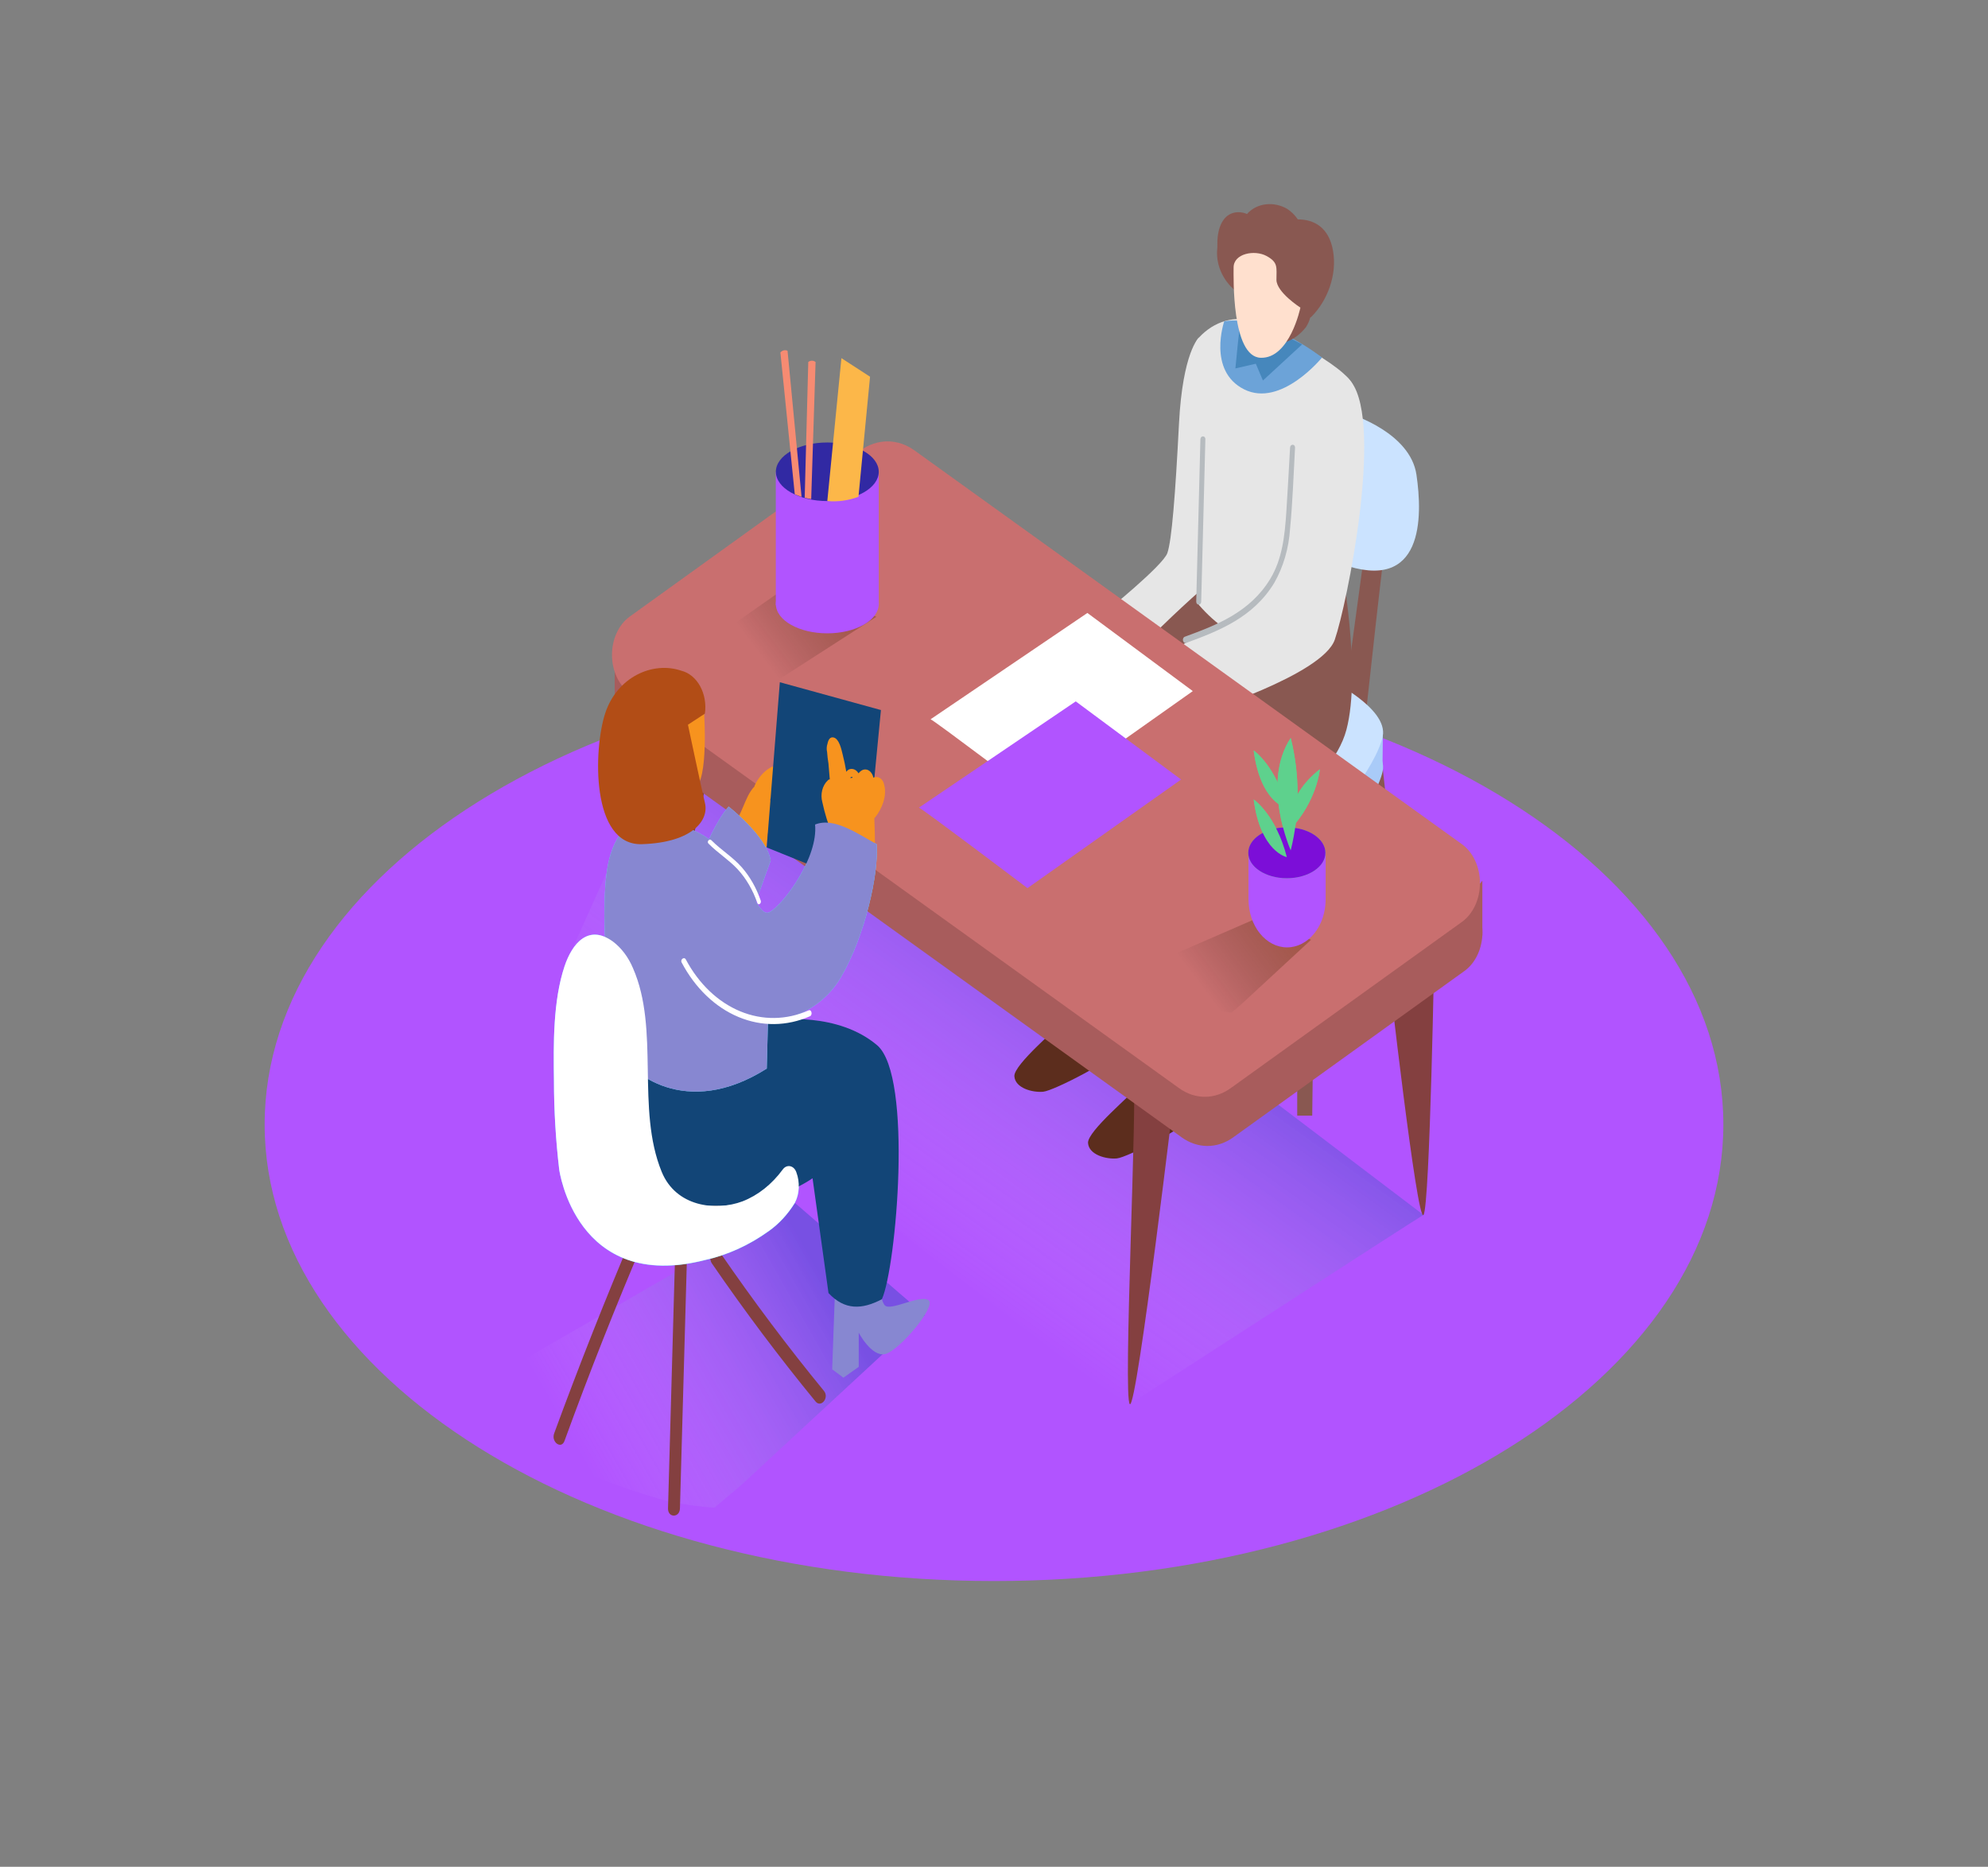 <svg width="509" height="478" viewBox="0 0 509 478" fill="none" xmlns="http://www.w3.org/2000/svg">
<rect x="0" y="0" width="509" height="478" fill="#808080" stroke="none"/>
<g id="imageHome">
<path id="Vector" d="M254.5 404.83C357.633 404.83 441.239 352.492 441.239 287.929C441.239 223.367 357.633 171.029 254.5 171.029C151.367 171.029 67.761 223.367 67.761 287.929C67.761 352.492 151.367 404.83 254.5 404.83Z" fill="#B154FF"/>
<path id="Vector_2" opacity="0.32" d="M289.29 359.5C289.405 359.5 364.368 310.983 364.457 311.078L241.52 217.738L171.889 186.678L144.543 247.387C160.895 259.612 271.857 349.876 289.29 359.5Z" fill="url(#paint0_linear_64_461)"/>
<path id="Vector_3" opacity="0.32" d="M151.529 377.86C157.892 380.286 164.254 382.617 170.833 384.329C174.83 385.214 178.868 385.791 182.922 386.057L189.717 380.318L236.799 336.748L203.549 308.034L115.747 358.77C126.219 368.41 139.211 373.151 151.529 377.86Z" fill="url(#paint1_linear_64_461)"/>
<path id="Vector_4" d="M196.779 290.45C192.046 286.328 186.472 284.108 180.453 285.694C174.091 287.454 168.492 292.48 161.951 293.701C160.92 293.891 156.798 293.558 156.161 294.303C137.977 315.787 188.801 313.52 188.801 313.52C193.738 308.493 198.383 303.531 203.282 298.441C201.806 294.287 199.312 292.67 196.779 290.45Z" fill="#F8997C"/>
<path id="Vector_5" d="M172.844 321.542L171.037 386.232C170.973 388.689 174.027 388.689 174.091 386.232L175.898 321.542C175.974 319.085 172.92 319.085 172.844 321.542Z" fill="#844040"/>
<path id="Vector_6" d="M210.968 356.154C201.712 344.865 192.869 333.085 184.436 320.813C183.164 318.942 181 321.653 182.273 323.508C190.697 335.77 199.541 347.55 208.805 358.85C210.204 360.562 212.38 357.914 210.968 356.154Z" fill="#844040"/>
<path id="Vector_7" d="M162.244 315.549C155.058 332.461 148.272 349.622 141.884 367.031C141.069 369.251 143.716 371.185 144.531 368.95C150.876 351.53 157.663 334.369 164.891 317.468C165.807 315.311 163.16 313.377 162.244 315.549Z" fill="#844040"/>
<path id="Vector_8" d="M202.429 296.507C199.366 301.733 195.054 305.617 190.112 307.606C183.164 310.206 173.06 308.969 169.408 300.058C162.766 283.839 169.001 263.591 161.989 247.736C161.172 245.733 160.026 243.967 158.625 242.552C157.224 241.137 155.6 240.105 153.858 239.523C149.315 238.302 146.223 242.504 144.543 247.451C141.591 256.298 141.693 267.317 141.833 276.751C141.84 284.371 142.291 291.981 143.182 299.519C143.182 299.519 147.432 331.135 180.568 322.652C186.296 321.375 191.803 318.87 196.843 315.248C199.417 313.426 201.675 310.984 203.486 308.065C205.522 304.45 204.185 300.138 202.429 296.507Z" fill="#68E1FD"/>
<path id="Vector_9" d="M306.952 86.441C306.952 86.441 302.804 90.119 301.862 108.496C300.921 126.872 300.005 138.383 298.885 141.617C297.765 144.852 282.75 156.949 282.75 156.949L290.155 167.747L312.768 150.607" fill="#E6E6E6"/>
<path id="Vector_10" d="M332.135 221.02L332.135 285.662L335.978 285.662L336.805 219.355" fill="#895851"/>
<path id="Vector_11" d="M353.971 196.175L361.657 266.445L357.814 266.445L349.785 198.775" fill="#895851"/>
<path id="Vector_12" d="M276.425 245.342C276.425 245.342 272.849 259.961 272.048 261.451C271.246 262.941 259.526 272.55 259.717 275.578C259.908 278.606 264.336 279.795 267.098 279.542C269.859 279.288 285.765 271.028 286.758 268.602C287.75 266.176 287.75 245.358 287.75 245.358L276.425 245.342Z" fill="#5C2D1D"/>
<path id="Vector_13" d="M295.284 262.418C295.284 262.418 291.708 277.037 290.906 278.527C290.105 280.018 278.385 289.626 278.576 292.654C278.767 295.682 283.195 296.872 285.956 296.618C288.717 296.364 304.624 288.104 305.616 285.678C306.609 283.252 306.609 262.434 306.609 262.434L295.284 262.418Z" fill="#5C2D1D"/>
<path id="Vector_14" d="M356.058 129.361C355.04 132.913 349.288 186.82 349.288 186.82L343.511 184.41L351.045 129.076" fill="#895851"/>
<path id="Vector_15" d="M353.971 196.175L354.073 187.486L347.914 190.118L349.785 198.775" fill="#A9CBF8"/>
<path id="Vector_16" d="M340.025 182.73C340.025 182.73 355.511 190.134 354.022 197.428C352.533 204.721 340.05 222.574 332.122 221.036C324.195 219.498 314.536 210.904 314.536 210.904" fill="#A9CBF8"/>
<path id="Vector_17" d="M340.025 173.851C340.025 173.851 355.511 181.255 354.022 188.549C352.533 195.842 340.05 213.632 332.122 212.157C324.195 210.683 314.536 202.026 314.536 202.026" fill="#CBE3FF"/>
<path id="Vector_18" d="M346.12 106.165C346.12 106.165 361.085 110.81 362.662 121.544C364.24 132.278 364.622 152.066 343.371 144.376C322.121 136.686 332.122 116.82 332.122 116.82" fill="#CBE3FF"/>
<path id="Vector_19" d="M309.93 148.911C309.93 148.911 279.301 175.103 275.344 188.438C271.386 201.772 268.803 254.316 268.803 254.316C268.803 254.316 279.517 262.608 291.988 257.725L301.379 198.189C301.379 198.189 323.648 186.329 327.567 171.52C331.486 156.711 326.205 129.044 326.205 129.044" fill="#895851"/>
<path id="Vector_20" d="M327.032 164.243C327.032 164.243 296.492 190.435 292.51 203.77C288.527 217.104 285.969 269.648 285.969 269.648C285.969 269.648 296.683 277.94 309.154 273.057L318.545 213.521C318.545 213.521 340.814 201.661 344.733 186.852C348.652 172.043 343.371 144.376 343.371 144.376" fill="#895851"/>
<path id="Vector_21" d="M339.261 164.798C344.491 148.942 349.212 102.962 346.056 97.968C342.353 92.038 321.306 82.366 321.306 82.366C318.828 81.527 316.222 81.462 313.719 82.175C311.215 82.888 308.891 84.359 306.952 86.457C301.862 91.864 305.438 133.832 306.952 154.888C315.873 165.162 326.422 167.652 339.261 164.798Z" fill="#E6E6E6"/>
<path id="Vector_22" d="M317.311 169.538C311.801 176.404 305.858 182.999 300.768 190.309C296.314 196.651 294.558 204.705 292.828 212.696C288.794 231.294 287 250.479 285.193 269.569C285.078 270.726 286.542 270.711 286.643 269.569C288.361 251.209 290.105 232.769 293.846 214.837C295.691 206.053 297.523 197.301 302.575 190.467C307.627 183.634 313.06 177.339 318.303 170.807C318.397 170.634 318.441 170.427 318.426 170.219C318.412 170.011 318.34 169.816 318.223 169.667C318.106 169.518 317.952 169.423 317.785 169.4C317.619 169.376 317.451 169.425 317.311 169.538Z" fill="#5C2D1D"/>
<path id="Vector_23" d="M305.642 167.398C305.642 167.398 290.779 171.853 291.275 173.518C291.771 175.183 296.645 173.518 296.645 173.518C296.645 173.518 286.681 178.702 288.717 183.84C289.99 187.169 299.496 184.902 302.066 183.84C304.636 182.777 311.635 174.326 311.635 174.326L305.642 167.398Z" fill="#FFD8C6"/>
<path id="Vector_24" d="M332.122 116.82C332.122 116.82 328.928 145.644 326.498 149.529C324.068 153.413 298.885 167.239 298.885 167.239C298.885 167.239 307.105 171.837 306.914 182.714C306.914 182.714 338.625 172.852 341.755 163.783C344.886 154.714 354.149 108.987 346.056 97.888C337.963 86.79 332.122 116.82 332.122 116.82Z" fill="#E6E6E6"/>
<path id="Vector_25" d="M313.455 82.255C313.455 82.255 309.077 94.939 318.545 99.696C328.012 104.452 338.485 91.546 338.485 91.546C338.485 91.546 324.411 80.448 313.455 82.255Z" fill="#6CA3D8"/>
<path id="Vector_26" d="M329.768 86.314L333.395 88.185L323.355 97.429L321.535 93.132L316.305 94.337C316.305 94.337 317.374 83.016 317.578 82.763C317.781 82.509 329.768 86.314 329.768 86.314Z" fill="#4687BC"/>
<path id="Vector_27" d="M341.285 64.101C340.228 58.266 336.5 56.173 332.288 56.173C331.531 55.071 330.611 54.161 329.578 53.494C326.371 51.591 321.943 51.797 319.27 54.794C318.204 54.333 317.061 54.218 315.949 54.461C312.641 55.238 311.584 59.218 311.686 62.88C311.686 63.023 311.686 63.166 311.686 63.324C310.935 69.666 315.364 73.567 315.364 73.567L329.361 87.535C331.262 86.828 332.988 85.529 334.375 83.761C334.849 83.046 335.215 82.229 335.456 81.352C335.591 81.261 335.719 81.155 335.838 81.034C339.758 77.086 342.443 70.491 341.285 64.101Z" fill="#895851"/>
<path id="Vector_28" d="M315.847 68.556C315.847 70.744 315.3 91.356 322.77 91.61C330.239 91.864 332.95 78.767 332.95 78.767C332.95 78.767 326.816 74.835 326.816 71.648C326.816 68.461 327.312 67.193 324.271 65.544C321.23 63.895 315.784 64.894 315.847 68.556Z" fill="#FFE0CE"/>
<path id="Vector_29" d="M367.282 240.871C367.282 240.871 366.124 309.159 364.457 311.11C362.79 313.06 355.447 248.164 355.447 248.164" fill="#844040"/>
<path id="Vector_30" d="M173.696 181.24C173.696 181.24 156.543 273.517 159.495 275.959C162.447 278.4 183.482 189.738 183.482 189.738" fill="#844040"/>
<path id="Vector_31" d="M290.194 275.784C291.326 279.827 287.432 358.469 289.29 359.547C291.148 360.626 301.074 276.672 301.074 276.672" fill="#844040"/>
<path id="Vector_32" d="M379.536 225.491L379.536 239.539L375.731 239.539L374.42 231.802" fill="#A85C5C"/>
<path id="Vector_33" d="M157.383 180.986L157.383 167.192L162.04 174.834L157.383 180.986Z" fill="#A85C5C"/>
<path id="Vector_34" d="M161.887 170.426L220.995 127.902C223.09 126.395 225.467 125.602 227.886 125.602C230.305 125.602 232.681 126.395 234.776 127.902L374.955 228.742C376.355 229.749 377.518 231.198 378.327 232.943C379.136 234.688 379.561 236.668 379.561 238.683C379.561 240.698 379.136 242.677 378.327 244.422C377.518 246.167 376.355 247.617 374.955 248.624L315.745 291.227C313.741 292.669 311.468 293.428 309.154 293.428C306.84 293.428 304.566 292.669 302.562 291.227L161.887 190.023C160.508 189.029 159.363 187.6 158.567 185.88C157.771 184.16 157.352 182.21 157.352 180.225C157.352 178.239 157.771 176.289 158.567 174.569C159.363 172.849 160.508 171.42 161.887 170.426Z" fill="#A85C5C"/>
<path id="Vector_35" d="M161.226 157.885L220.333 115.329C222.431 113.816 224.813 113.02 227.237 113.02C229.661 113.02 232.042 113.816 234.14 115.329L374.319 216.168C375.719 217.176 376.882 218.625 377.691 220.37C378.499 222.115 378.925 224.095 378.925 226.11C378.925 228.125 378.499 230.104 377.691 231.849C376.882 233.594 375.719 235.043 374.319 236.051L315.084 278.638C313.08 280.08 310.806 280.839 308.492 280.839C306.178 280.839 303.905 280.08 301.901 278.638L161.226 177.482C159.847 176.487 158.702 175.059 157.906 173.339C157.109 171.619 156.69 169.669 156.69 167.683C156.69 165.698 157.109 163.747 157.906 162.028C158.702 160.308 159.847 158.879 161.226 157.885Z" fill="#C96F6F"/>
<path id="Vector_36" d="M238.263 184.173C239.166 184.458 266.054 204.784 266.054 204.784L305.4 176.959L278.41 156.949L238.263 184.173Z" fill="white"/>
<path id="Vector_37" d="M235.285 206.798C236.189 207.084 263.077 227.41 263.077 227.41L302.397 199.6L275.433 179.591L235.285 206.798Z" fill="#B154FF"/>
<path id="Vector_38" d="M225.372 326.838C225.372 326.838 225.105 332.609 226.53 334.226C227.956 335.844 235.692 331.357 237.754 332.942C239.815 334.528 229.992 346.102 226.53 346.736C223.069 347.37 219.863 341.234 219.863 341.234L219.863 349.987L215.943 352.761L213.067 350.621L213.92 326.838L225.372 326.838Z" fill="#8787D1"/>
<path id="Vector_39" d="M212.126 331.087C216.249 335.511 220.677 335.368 225.792 332.673C229.47 324.618 233.796 275.594 224.609 267.666C214.734 259.247 199.299 260.753 196.716 261.673L158.897 269.395C155.996 275.546 163.682 307.764 180.53 308.668C197.377 309.572 208.041 301.692 208.041 301.692L212.126 331.087Z" fill="#124577"/>
<path id="Vector_40" d="M197.428 196.445C195.638 197.414 194.151 199.084 193.191 201.201L193.191 201.36C190.531 204.071 190.112 209.018 187.287 211.46C187.287 211.555 184.627 213.885 184.602 213.981C184.576 214.076 184.856 209.446 184.843 209.478C183.927 212.649 183.024 215.82 182.298 218.991C182.425 219.088 182.562 219.163 182.706 219.213L182.413 219.387L182.158 219.577C182.124 219.738 182.06 219.886 181.972 220.009C181.883 220.133 181.773 220.23 181.649 220.291C181.541 220.757 181.544 221.251 181.657 221.715C181.77 222.179 181.988 222.593 182.286 222.905C182.584 223.217 182.948 223.415 183.334 223.474C183.72 223.534 184.112 223.452 184.462 223.24L193.013 218.039C194.151 217.735 195.269 217.327 196.36 216.819C196.36 215.709 196.499 214.599 196.589 213.489C197.263 212.191 197.669 210.705 197.769 209.163C197.869 207.622 197.66 206.074 197.161 204.658C197.205 204.586 197.256 204.522 197.314 204.467L197.314 204.356C198.021 203.739 198.622 202.953 199.083 202.044C199.544 201.135 199.855 200.121 199.999 199.061C200.012 197.586 198.79 195.668 197.428 196.445Z" fill="#F7931E"/>
<path id="Vector_41" d="M186.549 206.529C186.549 206.529 196.296 214.076 197.314 220.354C197.314 220.354 190.468 238.889 190.951 239.618C198.688 252.192 175.49 231.691 175.49 231.691C175.49 231.691 180.161 214.06 186.549 206.529Z" fill="#68E1FD"/>
<path id="Vector_42" d="M208.69 211.126C209.492 219.514 200.902 231.199 197.237 233.451C192.275 236.542 190.341 210.825 168.53 210.936C167.117 210.936 160.042 207.178 156.327 218.769C152.611 230.359 156.327 263.576 158.808 269.363C160.997 274.468 175.541 286.803 196.321 273.612L196.627 261.641C196.627 261.641 208.881 261.308 215.383 250.083C221.44 239.602 225.029 223.874 224.456 216.153C219.633 213.505 213.564 209.16 208.69 211.126Z" fill="#68E1FD"/>
<path id="Vector_43" d="M186.549 206.529C186.549 206.529 196.296 214.076 197.314 220.354C197.314 220.354 190.468 238.889 190.951 239.618C198.688 252.192 175.49 231.691 175.49 231.691C175.49 231.691 180.161 214.06 186.549 206.529Z" fill="#8787D1"/>
<path id="Vector_44" d="M199.668 174.691L225.551 181.81L221.186 227.045L196.296 216.993" fill="#124577"/>
<path id="Vector_45" d="M226.378 200.948C226.312 200.587 226.185 200.248 226.004 199.955C225.824 199.661 225.595 199.42 225.333 199.247C225.071 199.074 224.782 198.973 224.485 198.952C224.189 198.931 223.893 198.989 223.616 199.124C223.487 198.493 223.191 197.935 222.777 197.539C222.44 197.224 222.035 197.044 221.615 197.022C221.195 196.999 220.779 197.135 220.422 197.412C220.198 197.571 219.996 197.775 219.824 198.014L219.697 197.84C219.414 197.424 219.036 197.124 218.614 196.98C218.192 196.836 217.744 196.854 217.33 197.031C217.085 197.171 216.864 197.371 216.681 197.618C216.441 196.139 216.135 194.678 215.765 193.242C215.421 191.799 214.849 189.151 213.424 188.834C212.495 188.628 212.062 189.468 211.871 190.42C211.636 191.101 211.6 191.865 211.769 192.576C211.835 193.551 211.949 194.52 212.113 195.477C212.24 196.841 212.355 198.205 212.457 199.568C212.267 199.566 212.084 199.658 211.948 199.822C211.269 200.446 210.767 201.324 210.515 202.327C210.263 203.331 210.275 204.408 210.548 205.403C211.164 208.259 212.017 211.027 213.093 213.663C213.136 213.78 213.198 213.884 213.275 213.97C213.352 214.055 213.442 214.12 213.54 214.16C213.638 214.2 213.741 214.215 213.844 214.203C213.946 214.191 214.046 214.153 214.136 214.092L214.251 214.599C214.293 214.829 214.399 215.032 214.551 215.174C214.702 215.316 214.888 215.386 215.077 215.373C215.266 215.359 215.445 215.263 215.583 215.101C215.72 214.939 215.807 214.722 215.829 214.488L215.829 214.298C215.908 214.377 215.998 214.437 216.096 214.472L216.16 215.582C216.16 216.597 217.432 216.597 217.699 215.756L217.776 216.565C217.877 217.691 219.303 217.564 219.354 216.454L219.354 215.55C219.487 215.543 219.618 215.5 219.737 215.423C219.855 215.346 219.959 215.238 220.041 215.106C220.178 215.328 220.378 215.475 220.601 215.518C220.708 215.627 220.837 215.696 220.974 215.718C221.111 215.74 221.251 215.715 221.377 215.645L221.377 215.883C221.445 216.151 221.591 216.376 221.787 216.515C221.983 216.653 222.214 216.694 222.433 216.628C222.433 216.739 222.433 216.85 222.433 216.961C222.433 218.23 224.049 218.404 224.024 217.12C224.024 214.572 223.968 212.025 223.858 209.478C223.945 209.423 224.023 209.347 224.087 209.256C225.754 207.21 227.179 203.786 226.378 200.948ZM217.827 199.029C217.891 198.975 217.965 198.94 218.042 198.927C218.119 198.913 218.198 198.921 218.272 198.95C218.23 199.024 218.196 199.104 218.17 199.188L217.687 199.188C217.724 199.11 217.771 199.04 217.827 198.981L217.827 199.029Z" fill="#F7931E"/>
<path id="Vector_46" d="M180.161 180.336C180.161 180.621 181.509 197.602 178.455 201.344C175.401 205.086 167.296 203.548 165.285 199.457C163.274 195.366 160.806 189.944 162.956 183.602C165.107 177.26 179.804 176.15 180.161 180.336Z" fill="#F7931E"/>
<path id="Vector_47" d="M175.809 191.434C175.913 191.137 175.947 190.809 175.906 190.489C175.866 190.169 175.752 189.869 175.58 189.627C174.644 188.183 173.343 187.178 171.889 186.773C171.231 186.578 170.537 186.692 169.941 187.093C169.346 187.493 168.889 188.152 168.657 188.945C167.728 192.798 172.742 193.94 174.791 194.257C175.151 194.253 175.495 194.072 175.75 193.755C176.004 193.438 176.149 193.009 176.152 192.56C176.161 192.143 176.038 191.739 175.809 191.434Z" fill="#FFE8E6"/>
<path id="Vector_48" d="M208.69 211.126C209.492 219.514 200.902 231.199 197.237 233.451C192.275 236.542 190.341 210.825 168.53 210.936C167.117 210.936 160.042 207.178 156.327 218.769C152.611 230.359 156.327 263.576 158.808 269.363C160.997 274.468 175.541 286.803 196.321 273.612L196.627 261.641C196.627 261.641 208.881 261.308 215.383 250.083C221.44 239.602 225.029 223.874 224.456 216.153C219.633 213.505 213.564 209.16 208.69 211.126Z" fill="#8787D1"/>
<path id="Vector_49" d="M207.036 258.708C201.383 261.224 195.216 261.309 189.52 258.949C183.823 256.59 178.925 251.923 175.605 245.691C175.172 244.866 174.091 245.691 174.536 246.468C177.995 253.008 183.114 257.915 189.075 260.404C195.036 262.893 201.494 262.821 207.417 260.198C208.105 259.865 207.786 258.375 207.036 258.708Z" fill="white"/>
<path id="Vector_50" d="M194.769 230.581C193.656 227.355 192.008 224.459 189.933 222.082C187.554 219.387 184.614 217.659 182.133 215.138C181.637 214.63 180.86 215.518 181.42 216.026C183.762 218.404 186.51 220.069 188.814 222.526C191.017 224.905 192.757 227.876 193.904 231.215C194.158 231.96 195.023 231.326 194.769 230.581Z" fill="white"/>
<path id="Vector_51" d="M180.479 182.73L176.139 185.568C176.139 185.568 179.499 201.423 180.504 205.672C181.509 209.922 177.476 215.725 164.369 216.153C151.262 216.581 151.924 191.862 154.952 182.635C157.981 173.407 167.054 169.221 174.447 171.742C176.406 172.227 178.135 173.648 179.262 175.703C180.39 177.757 180.827 180.279 180.479 182.73Z" fill="#B24D16"/>
<path id="Vector_52" d="M203.905 300.201C203.772 299.792 203.558 299.432 203.283 299.155C203.008 298.878 202.68 298.692 202.331 298.616C201.983 298.54 201.624 298.576 201.29 298.72C200.955 298.864 200.655 299.112 200.419 299.44C197.626 303.247 194.074 306.064 190.124 307.605C183.176 310.206 173.073 308.969 169.421 300.058C162.804 283.902 168.975 263.686 162.078 247.926C160.89 245.089 159.098 242.714 156.899 241.061C150.677 236.59 146.528 241.489 144.543 247.403C141.591 256.25 141.693 267.27 141.833 276.704C141.84 284.324 142.291 291.933 143.182 299.472C143.182 299.472 147.432 331.087 180.568 322.605C186.296 321.328 191.803 318.823 196.843 315.2C199.417 313.378 201.675 310.936 203.486 308.018C204.079 306.865 204.429 305.543 204.502 304.177C204.576 302.81 204.37 301.442 203.905 300.201Z" fill="white"/>
<path id="Vector_53" d="M330.303 114.632C329.997 120.118 329.705 125.619 329.348 131.105C328.941 137.241 328.292 143.171 325.238 148.213C320.008 156.854 311.33 160.104 303.351 163.038C303.268 163.066 303.189 163.114 303.121 163.18C303.052 163.246 302.995 163.328 302.952 163.421C302.865 163.61 302.841 163.834 302.887 164.044C302.932 164.255 303.043 164.434 303.195 164.542C303.346 164.651 303.526 164.68 303.695 164.623C311.928 161.595 320.848 158.17 326.256 149.244C328.584 145.17 329.982 140.387 330.303 135.402C330.965 128.537 331.194 121.576 331.575 114.679C331.626 113.617 330.354 113.617 330.303 114.632Z" fill="#B6BBBF"/>
<path id="Vector_54" d="M307.347 112.491L306.278 154.048C306.278 155.062 307.55 155.062 307.55 154.048L308.619 112.491C308.645 111.476 307.372 111.476 307.347 112.491Z" fill="#B6BBBF"/>
<path id="Vector_55" opacity="0.32" d="M303.453 256.187C305.858 257.107 308.276 258.01 310.757 258.629C312.268 258.962 313.794 259.179 315.326 259.279L317.871 257.107L335.686 240.633L322.082 235.004L289.914 248.973C293.948 252.62 298.796 254.411 303.453 256.187Z" fill="url(#paint2_linear_64_461)"/>
<path id="Vector_56" d="M328.572 222.733C325.308 222.54 322.182 221.032 319.665 218.436L319.665 230.28C319.665 233.543 320.705 236.672 322.557 238.98C324.409 241.287 326.92 242.583 329.539 242.583C332.158 242.583 334.67 241.287 336.522 238.98C338.374 236.672 339.414 233.543 339.414 230.28L339.414 218.23C335.94 219.974 332.122 223.145 328.572 222.733Z" fill="#B154FF"/>
<path id="Vector_57" d="M329.476 224.873C334.929 224.873 339.35 221.956 339.35 218.357C339.35 214.758 334.929 211.84 329.476 211.84C324.022 211.84 319.601 214.758 319.601 218.357C319.601 221.956 324.022 224.873 329.476 224.873Z" fill="#5ED18D"/>
<path id="Vector_58" d="M329.476 219.466C329.476 219.466 322.77 218.23 320.988 204.705C320.988 204.705 326.714 208.637 329.476 219.466Z" fill="#5ED18D"/>
<path id="Vector_59" d="M330.468 217.738C330.468 217.738 322.833 200.519 330.468 188.961C332.818 198.33 332.818 208.369 330.468 217.738Z" fill="#5ED18D"/>
<path id="Vector_60" d="M329.476 206.925C329.476 206.925 322.77 205.688 320.988 192.164C320.988 192.164 326.714 196.096 329.476 206.925Z" fill="#5ED18D"/>
<path id="Vector_61" d="M330.29 212.442C330.29 212.442 328.61 204.261 337.925 196.984C337.938 196.984 337.212 205.086 330.29 212.442Z" fill="#5ED18D"/>
<path id="Vector_62" d="M329.476 224.873C334.929 224.873 339.35 221.956 339.35 218.357C339.35 214.758 334.929 211.84 329.476 211.84C324.022 211.84 319.601 214.758 319.601 218.357C319.601 221.956 324.022 224.873 329.476 224.873Z" fill="#7C0ED8"/>
<path id="Vector_63" d="M329.476 219.466C329.476 219.466 322.77 218.23 320.988 204.705C320.988 204.705 326.714 208.637 329.476 219.466Z" fill="#5ED18D"/>
<path id="Vector_64" d="M330.468 217.738C330.468 217.738 322.833 200.519 330.468 188.961C332.818 198.33 332.818 208.369 330.468 217.738Z" fill="#5ED18D"/>
<path id="Vector_65" d="M329.476 206.925C329.476 206.925 322.77 205.688 320.988 192.164C320.988 192.164 326.714 196.096 329.476 206.925Z" fill="#5ED18D"/>
<path id="Vector_66" d="M330.29 212.442C330.29 212.442 328.61 204.261 337.925 196.984C337.938 196.984 337.212 205.086 330.29 212.442Z" fill="#5ED18D"/>
<path id="Vector_67" opacity="0.32" d="M192.148 173.47C194.553 174.39 196.97 175.294 199.452 175.912C200.966 176.293 194.743 176.419 196.27 176.562L198.625 174.501L224.367 157.932L205 147.769L178.608 166.272C182.527 169.903 187.439 171.695 192.148 173.47Z" fill="url(#paint3_linear_64_461)"/>
<path id="Vector_68" d="M198.637 120.799L198.637 154.967C198.637 154.967 224.991 156.791 224.991 154.967L224.991 120.799" fill="#B154FF"/>
<path id="Vector_69" d="M211.82 162.166C219.094 162.166 224.991 158.808 224.991 154.666C224.991 150.524 219.094 147.167 211.82 147.167C204.546 147.167 198.65 150.524 198.65 154.666C198.65 158.808 204.546 162.166 211.82 162.166Z" fill="#B154FF"/>
<path id="Vector_70" d="M211.82 128.299C219.094 128.299 224.991 124.941 224.991 120.799C224.991 116.657 219.094 113.3 211.82 113.3C204.546 113.3 198.65 116.657 198.65 120.799C198.65 124.941 204.546 128.299 211.82 128.299Z" fill="#3129A3"/>
<path id="Vector_71" d="M203.6 126.634L203.689 126.634C204.198 126.856 204.707 127.046 205.229 127.221L201.64 89.818C201.333 89.674 200.999 89.637 200.676 89.712C200.353 89.788 200.053 89.972 199.808 90.246L203.486 126.523L203.6 126.634Z" fill="#F78B72"/>
<path id="Vector_72" d="M207.697 127.791L208.817 92.688C208.536 92.474 208.212 92.36 207.882 92.36C207.552 92.36 207.228 92.474 206.947 92.688L206.031 127.443C206.58 127.598 207.137 127.715 207.697 127.791Z" fill="#F78B72"/>
<path id="Vector_73" d="M211.82 128.299L215.434 91.705L222.764 96.461L219.799 127.205C217.214 128.165 214.511 128.535 211.82 128.299Z" fill="#FCB749"/>
</g>
<defs>
<linearGradient id="paint0_linear_64_461" x1="234.674" y1="321.653" x2="290.107" y2="244.125" gradientUnits="userSpaceOnUse">
<stop stop-color="white" stop-opacity="0"/>
<stop offset="0.99" stop-color="#0048AA"/>
</linearGradient>
<linearGradient id="paint1_linear_64_461" x1="148.781" y1="373.04" x2="215.71" y2="334.887" gradientUnits="userSpaceOnUse">
<stop stop-color="white" stop-opacity="0"/>
<stop offset="0.99" stop-color="#0048AA"/>
</linearGradient>
<linearGradient id="paint2_linear_64_461" x1="306.838" y1="251.779" x2="327.184" y2="236.431" gradientUnits="userSpaceOnUse">
<stop stop-opacity="0"/>
<stop offset="0.99" stop-color="#552800"/>
</linearGradient>
<linearGradient id="paint3_linear_64_461" x1="195.494" y1="169.063" x2="215.828" y2="153.712" gradientUnits="userSpaceOnUse">
<stop stop-opacity="0"/>
<stop offset="0.99" stop-color="#552800"/>
</linearGradient>
</defs>
</svg>

